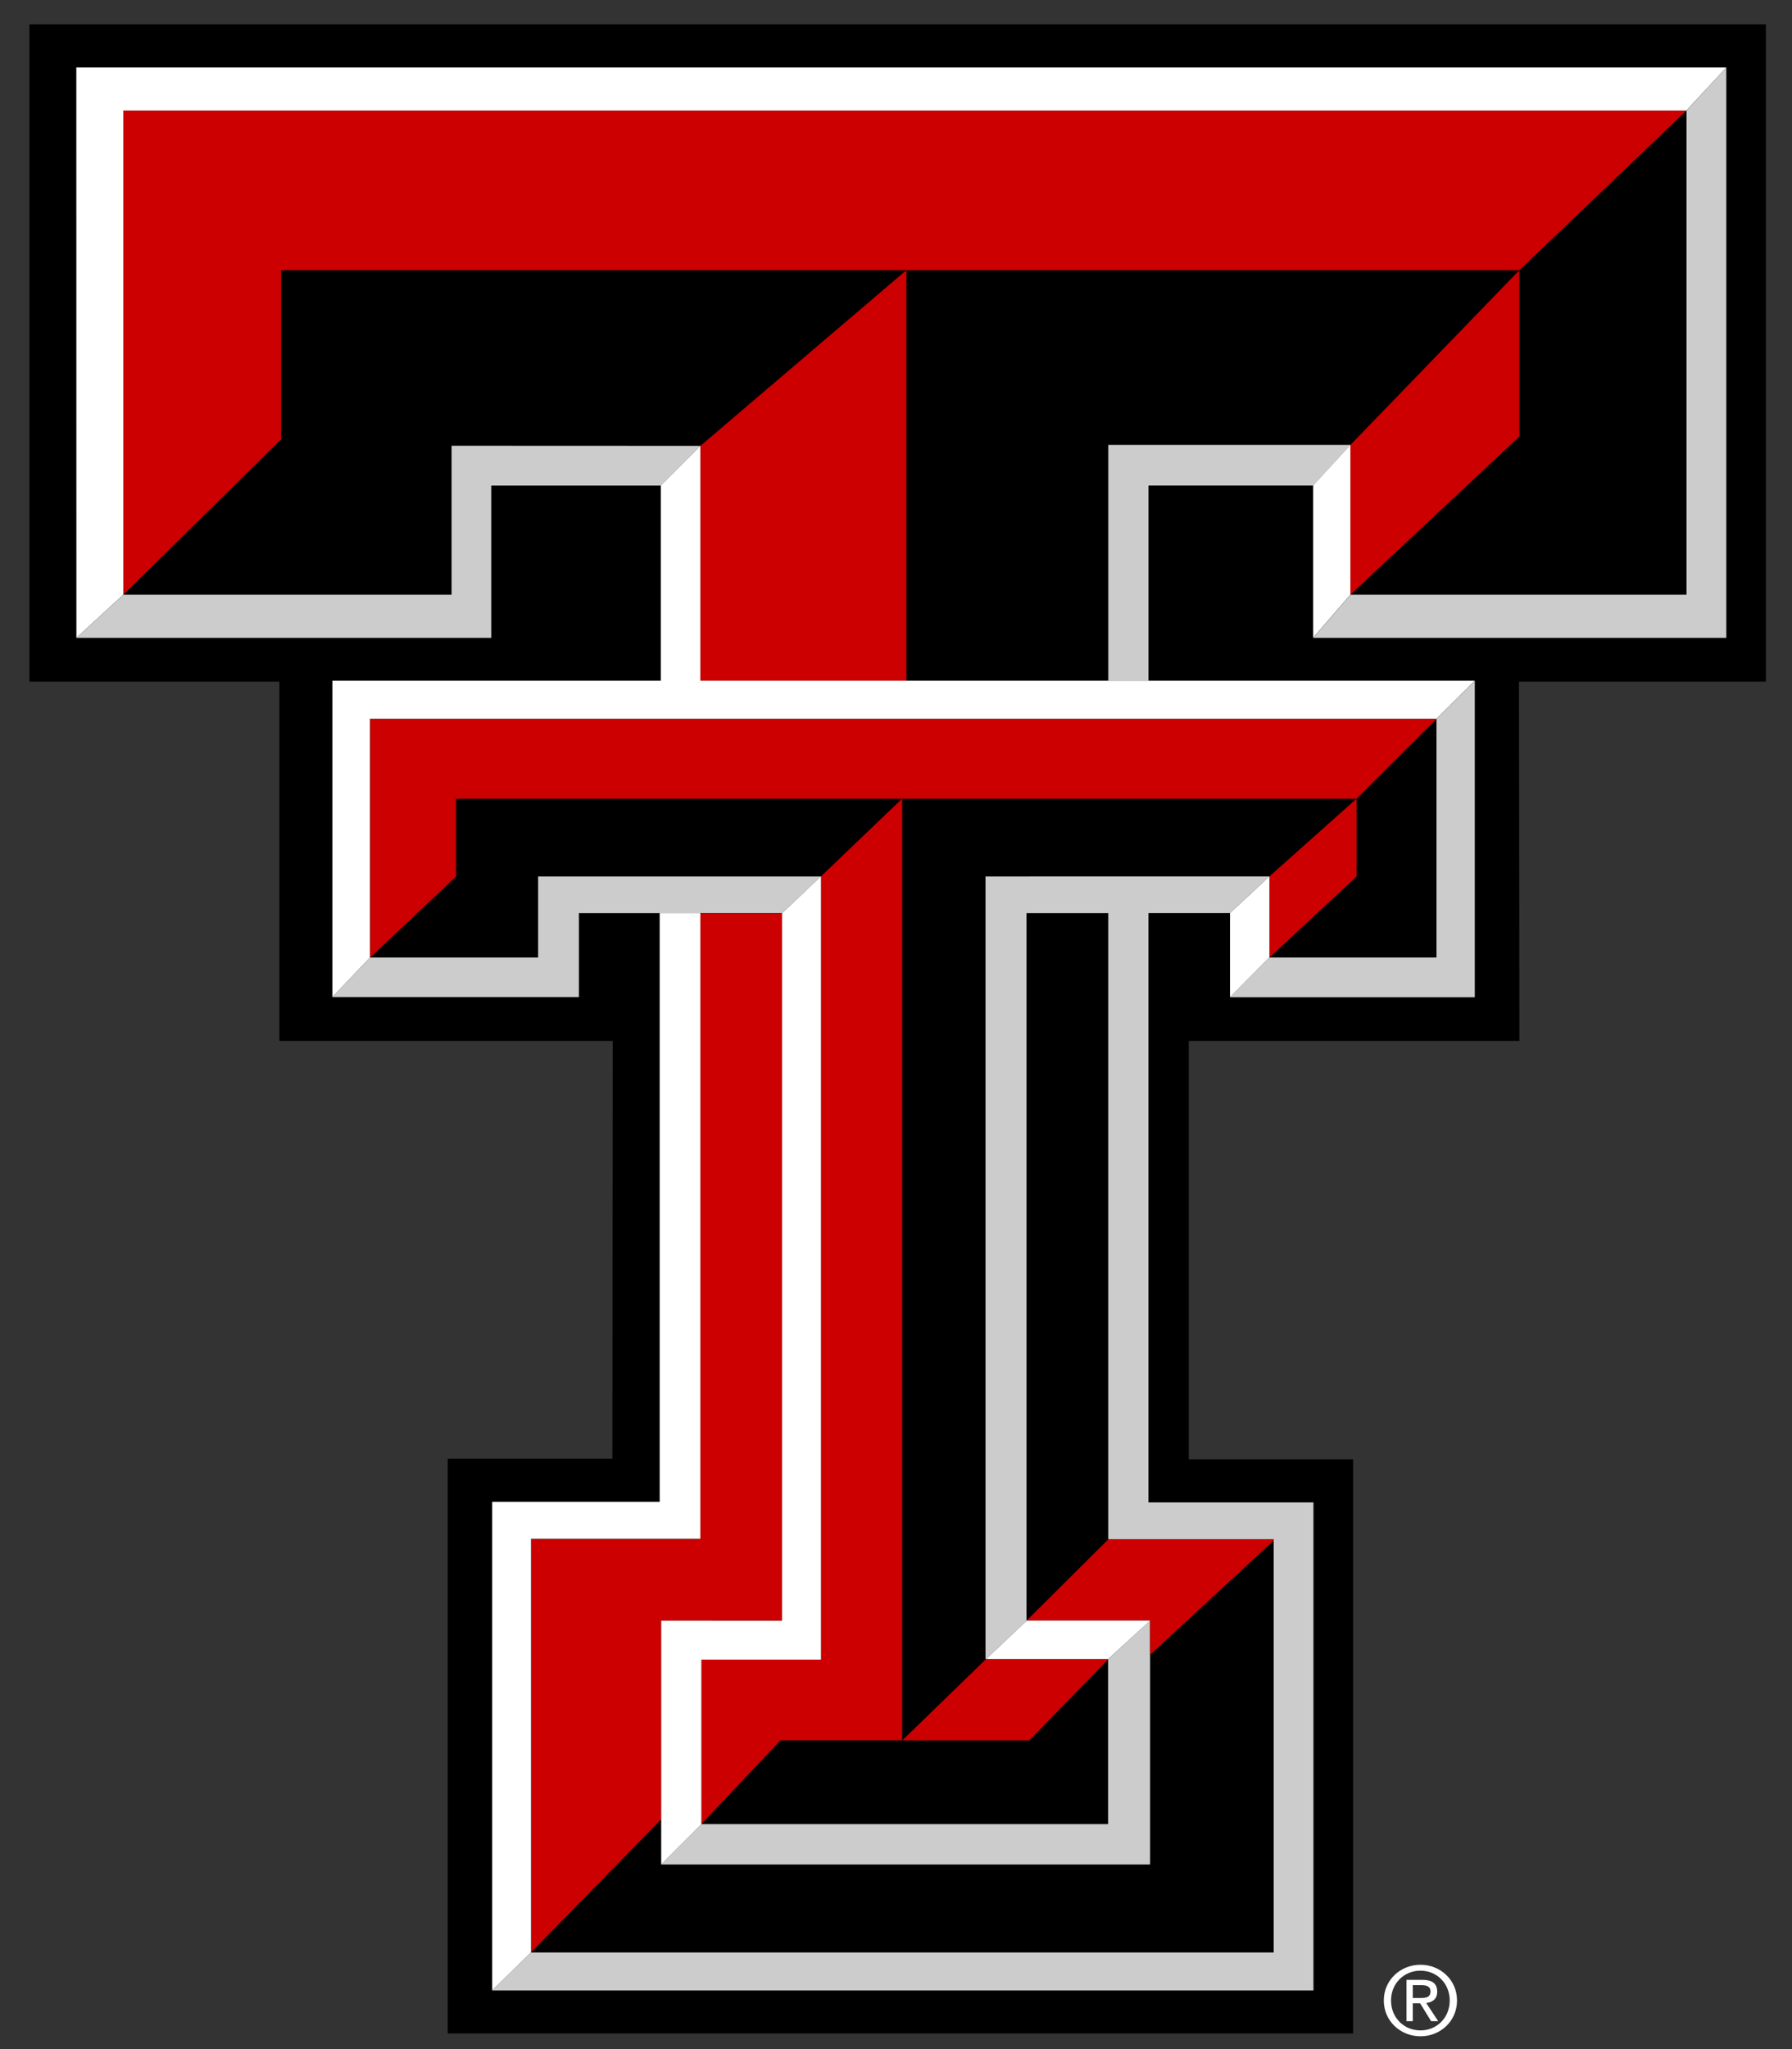 <svg height="80pt" viewBox="0 0 70 80" width="70pt" xmlns="http://www.w3.org/2000/svg"><rect x="0" y="0" width="70" height="80" fill="#333333" stroke="none"/><path d="m68.98 26.613h-9.645l.016 14.027h-12.914v16.332h6.418v22.418h-35.367v-22.441h6.434l.012-16.309h-13.02v-14.027h-9.766v-25.664h67.832zm0 0"/><path d="m56.113 37.383h-6.527l-1.539 1.551h9.562v-12.355l-1.496 1.488zm-17.617-3.164v30.551h.027l1.582-1.496h-.008v-27.625h3.195v24.453h6.461v16.125h-29.012l-1.516 1.484h32.082v-19.055h-6.445v-23.008h3.184l1.535-1.43zm4.789 36.996h-15.891l-1.566 1.578h19.098v-9.52h-.008l-1.625 1.5h-.008zm.008-53.844v9.207h1.57v-7.621h6.434l1.457-1.586zm22.586 5.848h-13.125l-1.457 1.684h16.137v-22.266l-1.555 1.68zm-48.238-5.816v5.816h-12.824l-1.832 1.684h16.207v-5.945h6.621l1.543-1.551zm9.715 18.246h-4.742v3.281h-9.629l1.469-1.547h6.566v-3.164h11.051l-1.523 1.43zm0 0" fill="#ccc"/><path d="m25.828 63.273h4.723v-27.625h-3.191v24.43h-6.617v16.148l5.086-5.199zm1.57 1.52v6.422l3.09-3.27h4.754v-36.766l-3.172 3.035v30.578zm12.719-1.523h4.809v1.336l4.832-4.465v-.039h-6.469l-3.191 3.172h.008zm-12.758-45.863v9.176h8.047v-16.035zm31.992-6.859-6.602 6.824v5.848l6.602-6.18zm-48.375 0h48.375l6.527-6.23h-61.062v18.902l6.16-6.062zm42.016 20.633-3.406 3.035v3.168l3.406-3.164zm-9.703 33.602v-.012h-4.77l-3.273 3.176h4.961zm-25.473-30.562-3.359 3.164v-9.32h41.66l-3.125 3.117h-35.176zm0 0" fill="#c00"/><g fill="#fff"><path d="m25.828 63.273v9.52l1.57-1.578v-6.422h4.672v-30.578l-1.52 1.434v27.625zm17.457 1.496h.008l1.629-1.496.004-.004h-4.809l-.012.004-1.582 1.496h-.004zm6.301-30.555-1.539 1.434v3.285l1.539-1.551zm-28.844 25.863h6.617v-24.43h-1.59v22.988h-6.543v19.074l1.516-1.484zm14.664-33.5h-8.047v-9.172l-1.547 1.551v7.621h-12.828v12.352l1.469-1.547v-9.32h41.66l1.492-1.484zm-32.422-1.676 1.832-1.684v-18.902h61.059l1.559-1.68h-64.453zm49.766-1.684-1.457 1.684v-5.945l1.457-1.586zm0 0"/><path d="m55.188 78.004v-.5h.336c.176 0 .355.035.355.238 0 .246-.184.262-.395.262zm0 .207h.285l.43.699h.277l-.469-.711c.246-.023.43-.156.43-.441 0-.32-.195-.461-.578-.461h-.621v1.613h.246zm.301 1.289c.773 0 1.426-.59 1.426-1.398 0-.805-.652-1.395-1.426-1.395-.777 0-1.434.59-1.434 1.395 0 .809.656 1.398 1.434 1.398m-1.152-1.398c0-.664.504-1.164 1.152-1.164.637 0 1.141.5 1.141 1.164 0 .672-.504 1.168-1.141 1.168-.648 0-1.152-.496-1.152-1.168"/></g></svg>